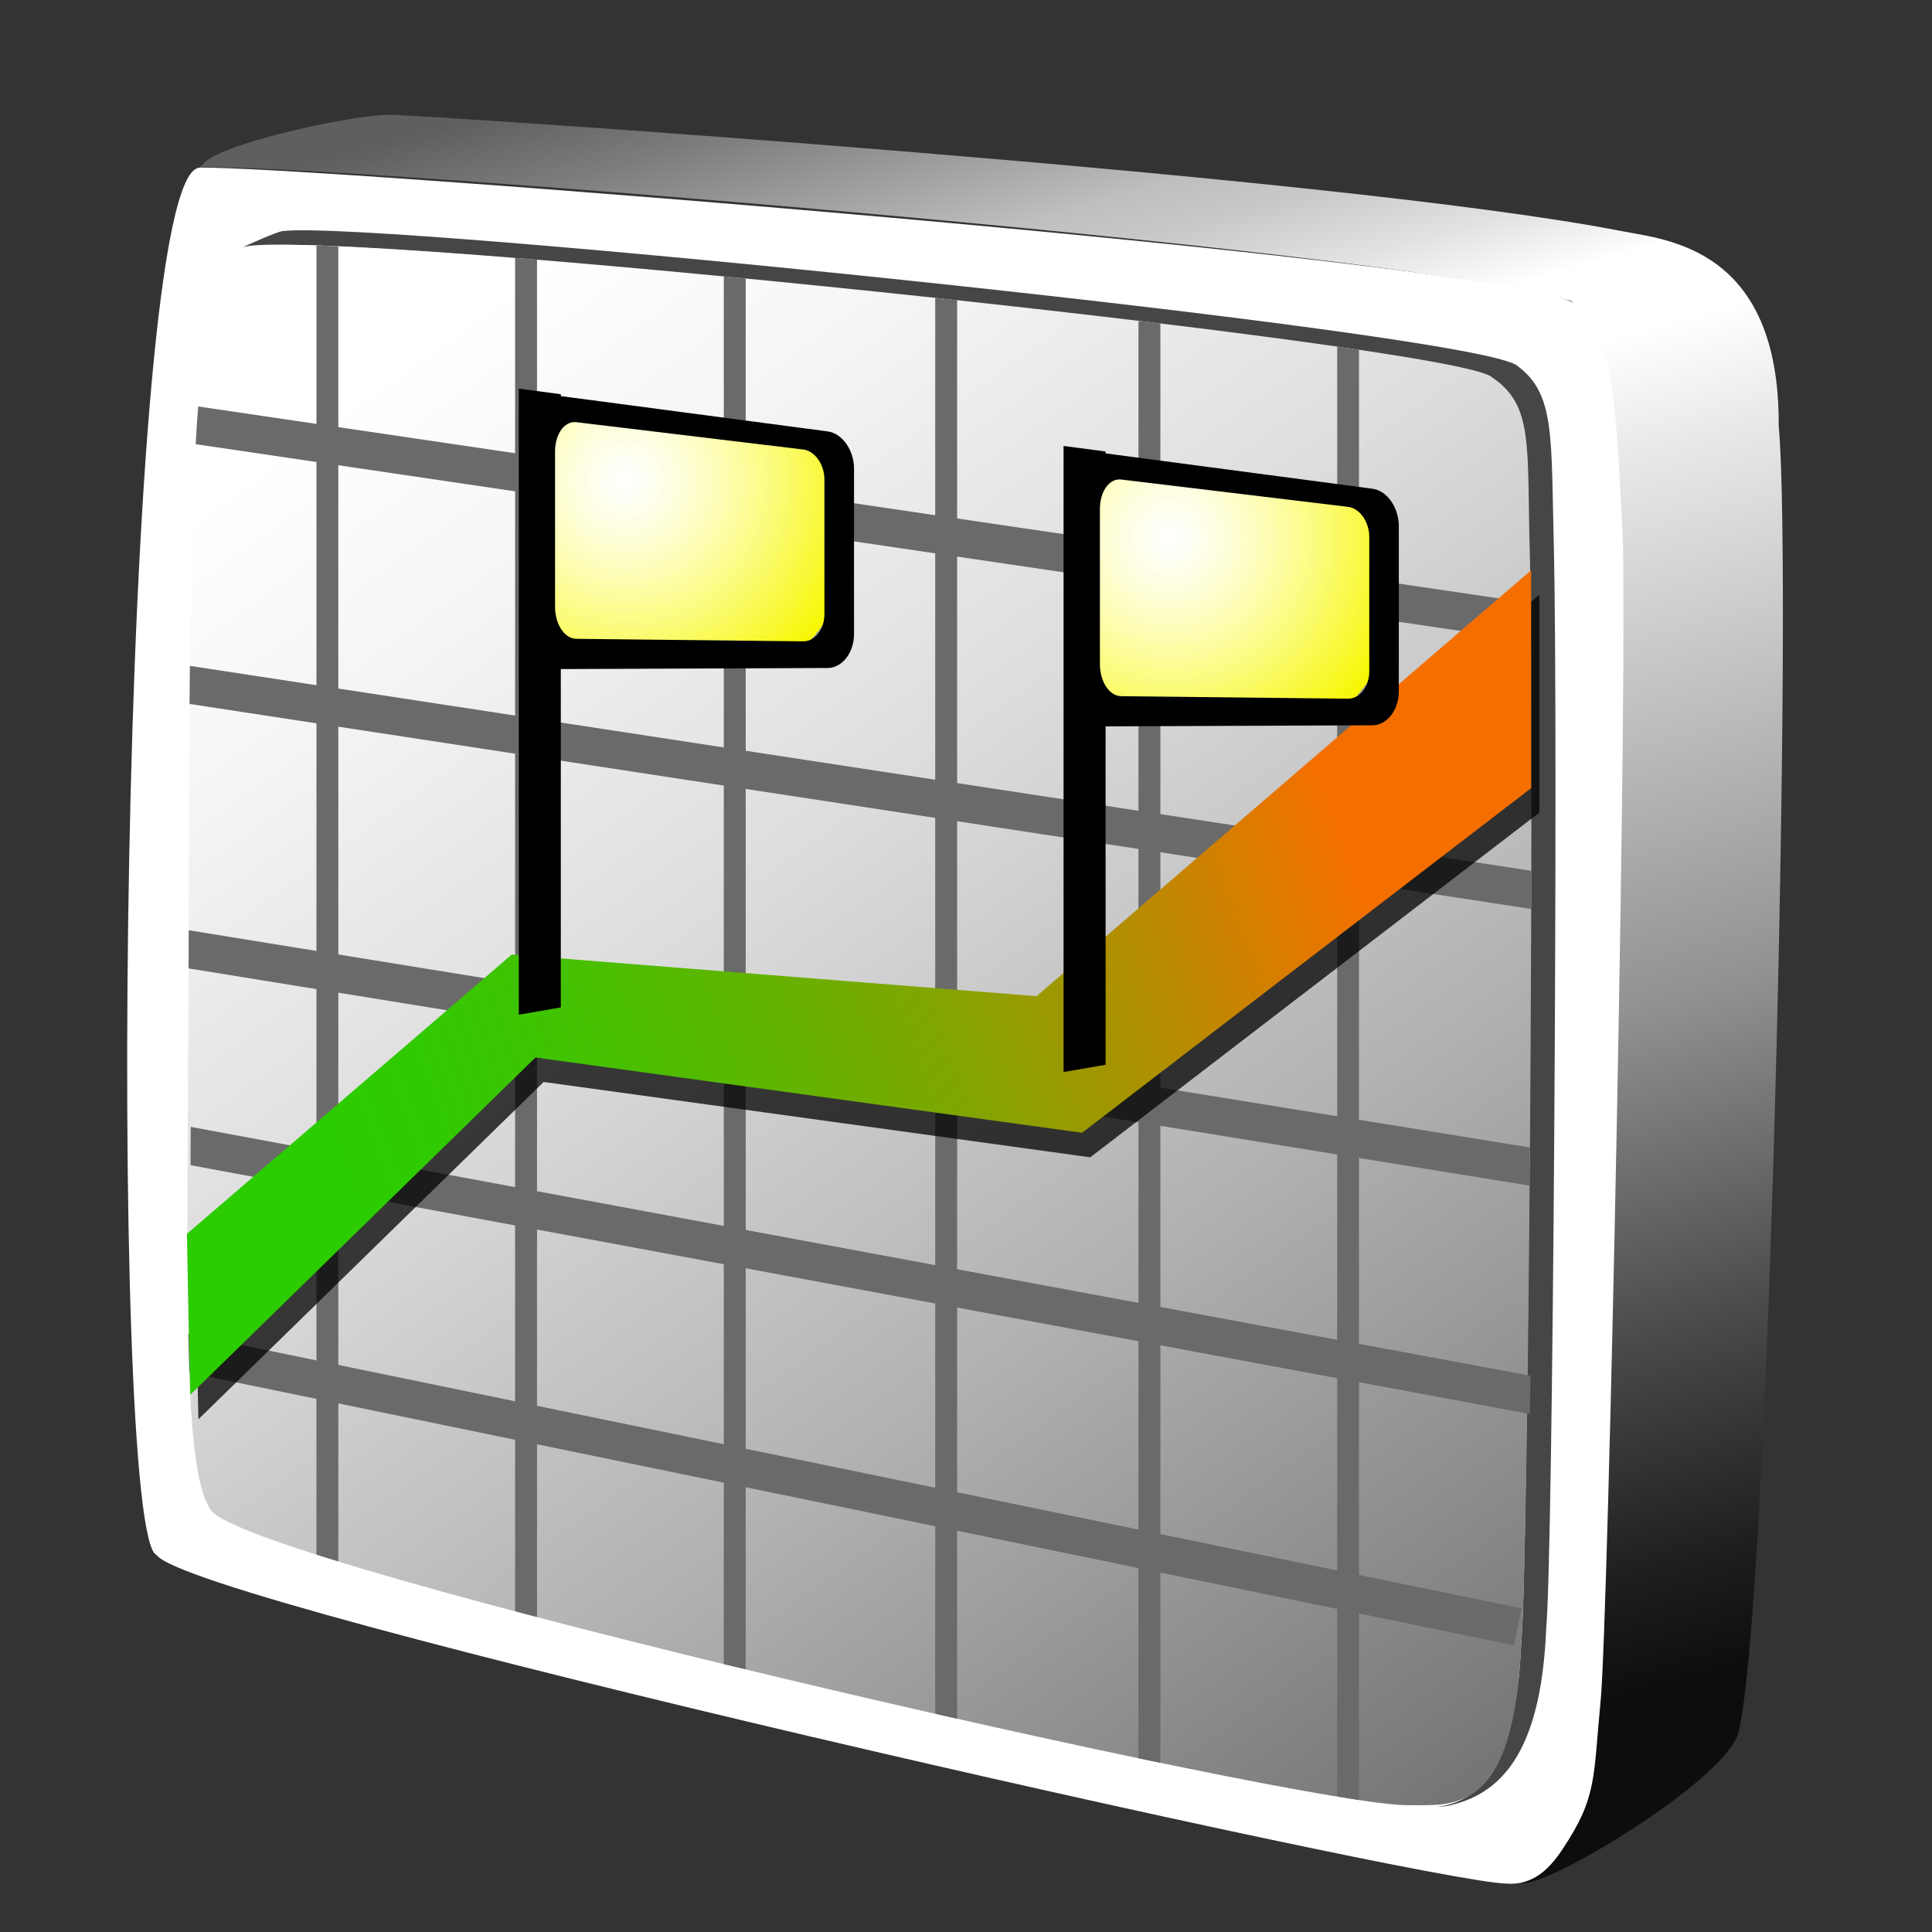 <?xml version="1.0" encoding="utf-8"?>
<!-- Generator: Adobe Illustrator 11.0, SVG Export Plug-In  -->
<!DOCTYPE svg PUBLIC "-//W3C//DTD SVG 1.0//EN"    "http://www.w3.org/TR/2001/REC-SVG-20010904/DTD/svg10.dtd">
<svg  xmlns="http://www.w3.org/2000/svg" xmlns:xlink="http://www.w3.org/1999/xlink" xmlns:a="http://ns.adobe.com/AdobeSVGViewerExtensions/3.0/"
	 width="44" height="44" viewBox="0 -0 44 44" xml:space="preserve">
	<rect x="0" y="-0" width="44" height="44" fill="#333333" stroke="none"/>
	<defs>
	</defs>
	<g>
		<rect id="_x34_4x44_1_" style="fill:none;" width="44" height="44"/> 
		
			<linearGradient id="XMLID_1_" gradientUnits="userSpaceOnUse" x1="-254.237" y1="413.551" x2="-243.031" y2="373.374" gradientTransform="matrix(1 0 0 -1 275 413.499)">
			<stop  offset="0" style="stop-color:#5E5F5F"/>
			<stop  offset="0.045" style="stop-color:#7B7C7C"/>
			<stop  offset="0.136" style="stop-color:#BFBFC0"/>
			<stop  offset="0.161" style="stop-color:#C8C8C9"/>
			<stop  offset="0.202" style="stop-color:#E2E2E2"/>
			<stop  offset="0.24" style="stop-color:#FFFFFF"/>
			<stop  offset="0.282" style="stop-color:#FFFFFF"/>
			<stop  offset="0.345" style="stop-color:#E9E9E9"/>
			<stop  offset="0.639" style="stop-color:#919191"/>
			<stop  offset="0.813" style="stop-color:#4A4A4A"/>
			<stop  offset="0.937" style="stop-color:#1E1E1E"/>
			<stop  offset="1" style="stop-color:#0D0D0D"/>
			<a:midPointStop  offset="0" style="stop-color:#5E5F5F"/>
			<a:midPointStop  offset="0.532" style="stop-color:#5E5F5F"/>
			<a:midPointStop  offset="0.136" style="stop-color:#BFBFC0"/>
			<a:midPointStop  offset="0.595" style="stop-color:#BFBFC0"/>
			<a:midPointStop  offset="0.24" style="stop-color:#FFFFFF"/>
			<a:midPointStop  offset="0.5" style="stop-color:#FFFFFF"/>
			<a:midPointStop  offset="0.282" style="stop-color:#FFFFFF"/>
			<a:midPointStop  offset="0.5" style="stop-color:#FFFFFF"/>
			<a:midPointStop  offset="0.345" style="stop-color:#E9E9E9"/>
			<a:midPointStop  offset="0.5" style="stop-color:#E9E9E9"/>
			<a:midPointStop  offset="0.639" style="stop-color:#919191"/>
			<a:midPointStop  offset="0.5" style="stop-color:#919191"/>
			<a:midPointStop  offset="0.813" style="stop-color:#4A4A4A"/>
			<a:midPointStop  offset="0.5" style="stop-color:#4A4A4A"/>
			<a:midPointStop  offset="0.937" style="stop-color:#1E1E1E"/>
			<a:midPointStop  offset="0.5" style="stop-color:#1E1E1E"/>
			<a:midPointStop  offset="1" style="stop-color:#0D0D0D"/>
		</linearGradient>
		<path style="fill:url(#XMLID_1_);" d="M36.924,5.262C30.432,3.991,9.646,2.614,8.854,2.614
			c-0.795,0-3.709,0.619-4.187,1.082C4.524,3.834,4.509,3.834,4.521,3.799l0.021,0.022
			C6.038,3.641,31.689,5.633,35.78,6.854c0.881,0.739,0.979,3.28,1.056,4.363
			c0.204,2.782-0.206,25.705-0.383,27.515c-0.171,1.749-0.069,2.186-0.868,3.385
			c-0.271,0.401-0.494,0.634-0.958,0.778c0.011-0.005,0.161-0.015,0.168-0.017
			c0.946-0.191,4.47-2.379,4.787-3.39c0.702-2.539,1.251-26.247,0.927-29.79
			C40.533,5.633,37.95,5.462,36.924,5.262z"/>
		<path style="fill:#FFFFFF;" d="M35.583,42.117c0.8-1.196,0.699-1.633,0.87-3.385
			c0.177-1.808,0.639-24.157,0.493-26.748c-0.146-2.591-0.164-4.435-1.106-5.082
			C34.208,5.906,6.391,3.735,4.541,3.821C2.691,3.908,2.454,35.034,3.568,35.415
			c0.745,1.115,28.797,7.43,30.728,7.482C34.918,42.949,35.299,42.546,35.583,42.117z"/>
		<g>
			<path style="fill:#464646;" d="M35.389,12.492c-0.067-2.555,0.033-3.513-0.823-4.153
				C33.828,7.584,8.461,5.001,6.438,5.263C6.287,5.281,5.599,5.598,5.515,5.636
				c1.212-0.518,27.743,2.241,28.482,2.995c0.917,0.663,0.755,1.596,0.823,4.151
				c0.098,4.253-0.016,22.899-0.172,24.587c-0.125,3.05-1.042,3.677-1.947,3.785
				c0.104-0.007,0.206-0.016,0.29-0.031c1.126-0.252,2.106-1.109,2.223-4.043
				C35.373,35.39,35.486,16.745,35.389,12.492z"/>
		</g>
		<linearGradient id="XMLID_2_" gradientUnits="userSpaceOnUse" x1="9.654" y1="7.875" x2="35.431" y2="43.666">
			<stop  offset="0" style="stop-color:#FFFFFF"/>
			<stop  offset="0.123" style="stop-color:#F5F5F5"/>
			<stop  offset="0.329" style="stop-color:#DCDCDC"/>
			<stop  offset="0.592" style="stop-color:#B2B2B2"/>
			<stop  offset="0.899" style="stop-color:#797979"/>
			<stop  offset="1" style="stop-color:#646464"/>
			<a:midPointStop  offset="0" style="stop-color:#FFFFFF"/>
			<a:midPointStop  offset="0.595" style="stop-color:#FFFFFF"/>
			<a:midPointStop  offset="1" style="stop-color:#646464"/>
		</linearGradient>
		<path style="fill:url(#XMLID_2_);" d="M34.646,37.411c0.167-1.642,0.298-20.637,0.195-24.778
			c-0.071-2.489,0.097-3.397-0.865-4.043C33.204,7.855,6.983,5.134,5.714,5.639
			C4.442,6.143,4.322,9.378,4.305,19.208c-0.008,4.916-0.061,8.454-0.022,10.894
			c0.039,2.438,0.167,3.776,0.521,4.294c0.901,1.256,24.949,6.76,27.27,6.715
			c0.182,0.005,0.466,0.004,0.716-0.012C33.736,40.993,34.517,40.383,34.646,37.411z"/>
		<path style="fill:#6A6A6A;" d="M34.653,36.631L4.288,30.382c0.007,0.312,0.015,0.606,0.024,0.881l30.166,6.208
			L34.653,36.631z"/>
		<path style="fill:#6A6A6A;" d="M4.339,26.536l30.503,5.666c0.004-0.282,0.01-0.571,0.014-0.871l-30.513-5.667
			C4.341,25.959,4.34,26.256,4.339,26.536z"/>
		<path style="fill:#6A6A6A;" d="M4.295,22.055l30.541,4.947c0.003-0.289,0.005-0.578,0.005-0.869L4.298,21.186
			C4.297,21.484,4.296,21.769,4.295,22.055z"/>
		<path style="fill:#6A6A6A;" d="M34.876,19.832L4.325,15.165c-0.003,0.284-0.005,0.566-0.008,0.867l30.556,4.669
			C34.874,20.409,34.875,20.118,34.876,19.832z"/>
		<path style="fill:#6A6A6A;" d="M34.861,13.735L4.514,9.257C4.492,9.526,4.473,9.812,4.456,10.116l30.415,4.49
			C34.866,14.293,34.863,14.002,34.861,13.735z"/>
		<path style="fill:#6A6A6A;" d="M7.207,5.59v29.816c0.159,0.051,0.326,0.102,0.498,0.154V5.609
			C7.531,5.602,7.361,5.595,7.207,5.59z"/>
		<path style="fill:#6A6A6A;" d="M11.731,5.875V36.696c0.166,0.043,0.33,0.089,0.499,0.131V5.916
			C12.063,5.901,11.895,5.888,11.731,5.875z"/>
		<path style="fill:#6A6A6A;" d="M16.484,6.295v31.604c0.166,0.04,0.332,0.08,0.499,0.119V6.343
			C16.816,6.327,16.65,6.312,16.484,6.295z"/>
		<path style="fill:#6A6A6A;" d="M21.299,6.783v32.246c0.167,0.038,0.333,0.076,0.499,0.113V6.837
			C21.631,6.819,21.467,6.801,21.299,6.783z"/>
		<path style="fill:#6A6A6A;" d="M26.018,7.317h-0.09v32.727c0.171,0.035,0.334,0.067,0.499,0.103V7.367
			C26.292,7.35,26.156,7.334,26.018,7.317z"/>
		<path style="fill:#6A6A6A;" d="M30.454,7.893v33.022c0.176,0.029,0.345,0.056,0.496,0.078V7.966
			C30.789,7.941,30.626,7.918,30.454,7.893z"/>
		<polygon style="opacity:0.75;" points="4.443,28.657 11.84,22.296 23.794,23.244 35.058,13.544 35.058,18.506 
			24.83,26.357 12.381,24.641 4.518,32.324 "/>
		<linearGradient id="XMLID_3_" gradientUnits="userSpaceOnUse" x1="7.729" y1="27.25" x2="30.628" y2="19.083">
			<stop  offset="0.004" style="stop-color:#2BCD00"/>
			<stop  offset="0.111" style="stop-color:#31CA00"/>
			<stop  offset="0.256" style="stop-color:#42C200"/>
			<stop  offset="0.422" style="stop-color:#5FB500"/>
			<stop  offset="0.604" style="stop-color:#86A300"/>
			<stop  offset="0.8" style="stop-color:#B98B00"/>
			<stop  offset="1" style="stop-color:#F56F00"/>
			<a:midPointStop  offset="0.004" style="stop-color:#2BCD00"/>
			<a:midPointStop  offset="0.643" style="stop-color:#2BCD00"/>
			<a:midPointStop  offset="1" style="stop-color:#F56F00"/>
		</linearGradient>
		<polygon style="fill:url(#XMLID_3_);" points="4.257,28.1 11.655,21.739 23.607,22.687 34.871,12.987 34.871,17.949 
			24.644,25.798 12.195,24.084 4.333,31.765 "/>
		<g>
			<g>
				<polygon points="12.772,22.943 11.815,23.109 11.815,8.85 12.772,8.978 "/>
				<path d="M19.45,14.438c0,0.427-0.268,0.773-0.601,0.775l-6.413,0.026
					c-0.333,0.001-0.602-0.411-0.602-0.921V9.82c0-0.51,0.27-0.889,0.602-0.844l6.413,0.849
					c0.334,0.044,0.601,0.426,0.601,0.852V14.438z"/>
				
					<radialGradient id="XMLID_4_" cx="14.239" cy="10.935" r="5.577" fx="14.239" fy="10.935" gradientUnits="userSpaceOnUse">
					<stop  offset="0" style="stop-color:#FFFFFF"/>
					<stop  offset="0.085" style="stop-color:#FFFFF5"/>
					<stop  offset="0.227" style="stop-color:#FEFEDC"/>
					<stop  offset="0.408" style="stop-color:#FDFDB2"/>
					<stop  offset="0.622" style="stop-color:#FBFB78"/>
					<stop  offset="0.861" style="stop-color:#F8F82E"/>
					<stop  offset="1" style="stop-color:#F7F700"/>
					<stop  offset="1" style="stop-color:#9D9A9A"/>
					<a:midPointStop  offset="0" style="stop-color:#FFFFFF"/>
					<a:midPointStop  offset="0.595" style="stop-color:#FFFFFF"/>
					<a:midPointStop  offset="1" style="stop-color:#F7F700"/>
					<a:midPointStop  offset="0.5" style="stop-color:#F7F700"/>
					<a:midPointStop  offset="1" style="stop-color:#9D9A9A"/>
				</radialGradient>
				<path style="fill:url(#XMLID_4_);" d="M18.776,13.984c0,0.347-0.217,0.625-0.484,0.622l-5.166-0.057
					c-0.268-0.003-0.485-0.33-0.485-0.73v-3.536c0-0.401,0.217-0.7,0.485-0.668l5.166,0.622
					c0.267,0.032,0.484,0.34,0.484,0.687V13.984z"/>
			</g>
		</g>
		<g>
			<g>
				<polygon points="25.179,24.249 24.222,24.415 24.222,10.156 25.179,10.283 "/>
				<path d="M31.857,15.743c0,0.427-0.268,0.773-0.602,0.775l-6.412,0.026
					c-0.333,0.001-0.603-0.411-0.603-0.921v-4.498c0-0.51,0.27-0.889,0.603-0.844l6.412,0.849
					c0.334,0.044,0.602,0.426,0.602,0.852V15.743z"/>
				
					<radialGradient id="XMLID_5_" cx="26.646" cy="12.241" r="5.577" fx="26.646" fy="12.241" gradientUnits="userSpaceOnUse">
					<stop  offset="0" style="stop-color:#FFFFFF"/>
					<stop  offset="0.085" style="stop-color:#FFFFF5"/>
					<stop  offset="0.227" style="stop-color:#FEFEDC"/>
					<stop  offset="0.408" style="stop-color:#FDFDB2"/>
					<stop  offset="0.622" style="stop-color:#FBFB78"/>
					<stop  offset="0.861" style="stop-color:#F8F82E"/>
					<stop  offset="1" style="stop-color:#F7F700"/>
					<stop  offset="1" style="stop-color:#9D9A9A"/>
					<a:midPointStop  offset="0" style="stop-color:#FFFFFF"/>
					<a:midPointStop  offset="0.595" style="stop-color:#FFFFFF"/>
					<a:midPointStop  offset="1" style="stop-color:#F7F700"/>
					<a:midPointStop  offset="0.5" style="stop-color:#F7F700"/>
					<a:midPointStop  offset="1" style="stop-color:#9D9A9A"/>
				</radialGradient>
				<path style="fill:url(#XMLID_5_);" d="M31.184,15.29c0,0.347-0.218,0.625-0.484,0.622l-5.166-0.057
					c-0.268-0.003-0.484-0.33-0.484-0.73v-3.536c0-0.401,0.217-0.7,0.484-0.668l5.166,0.622
					c0.267,0.032,0.484,0.34,0.484,0.687V15.29z"/>
			</g>
		</g>
	</g>
</svg>
